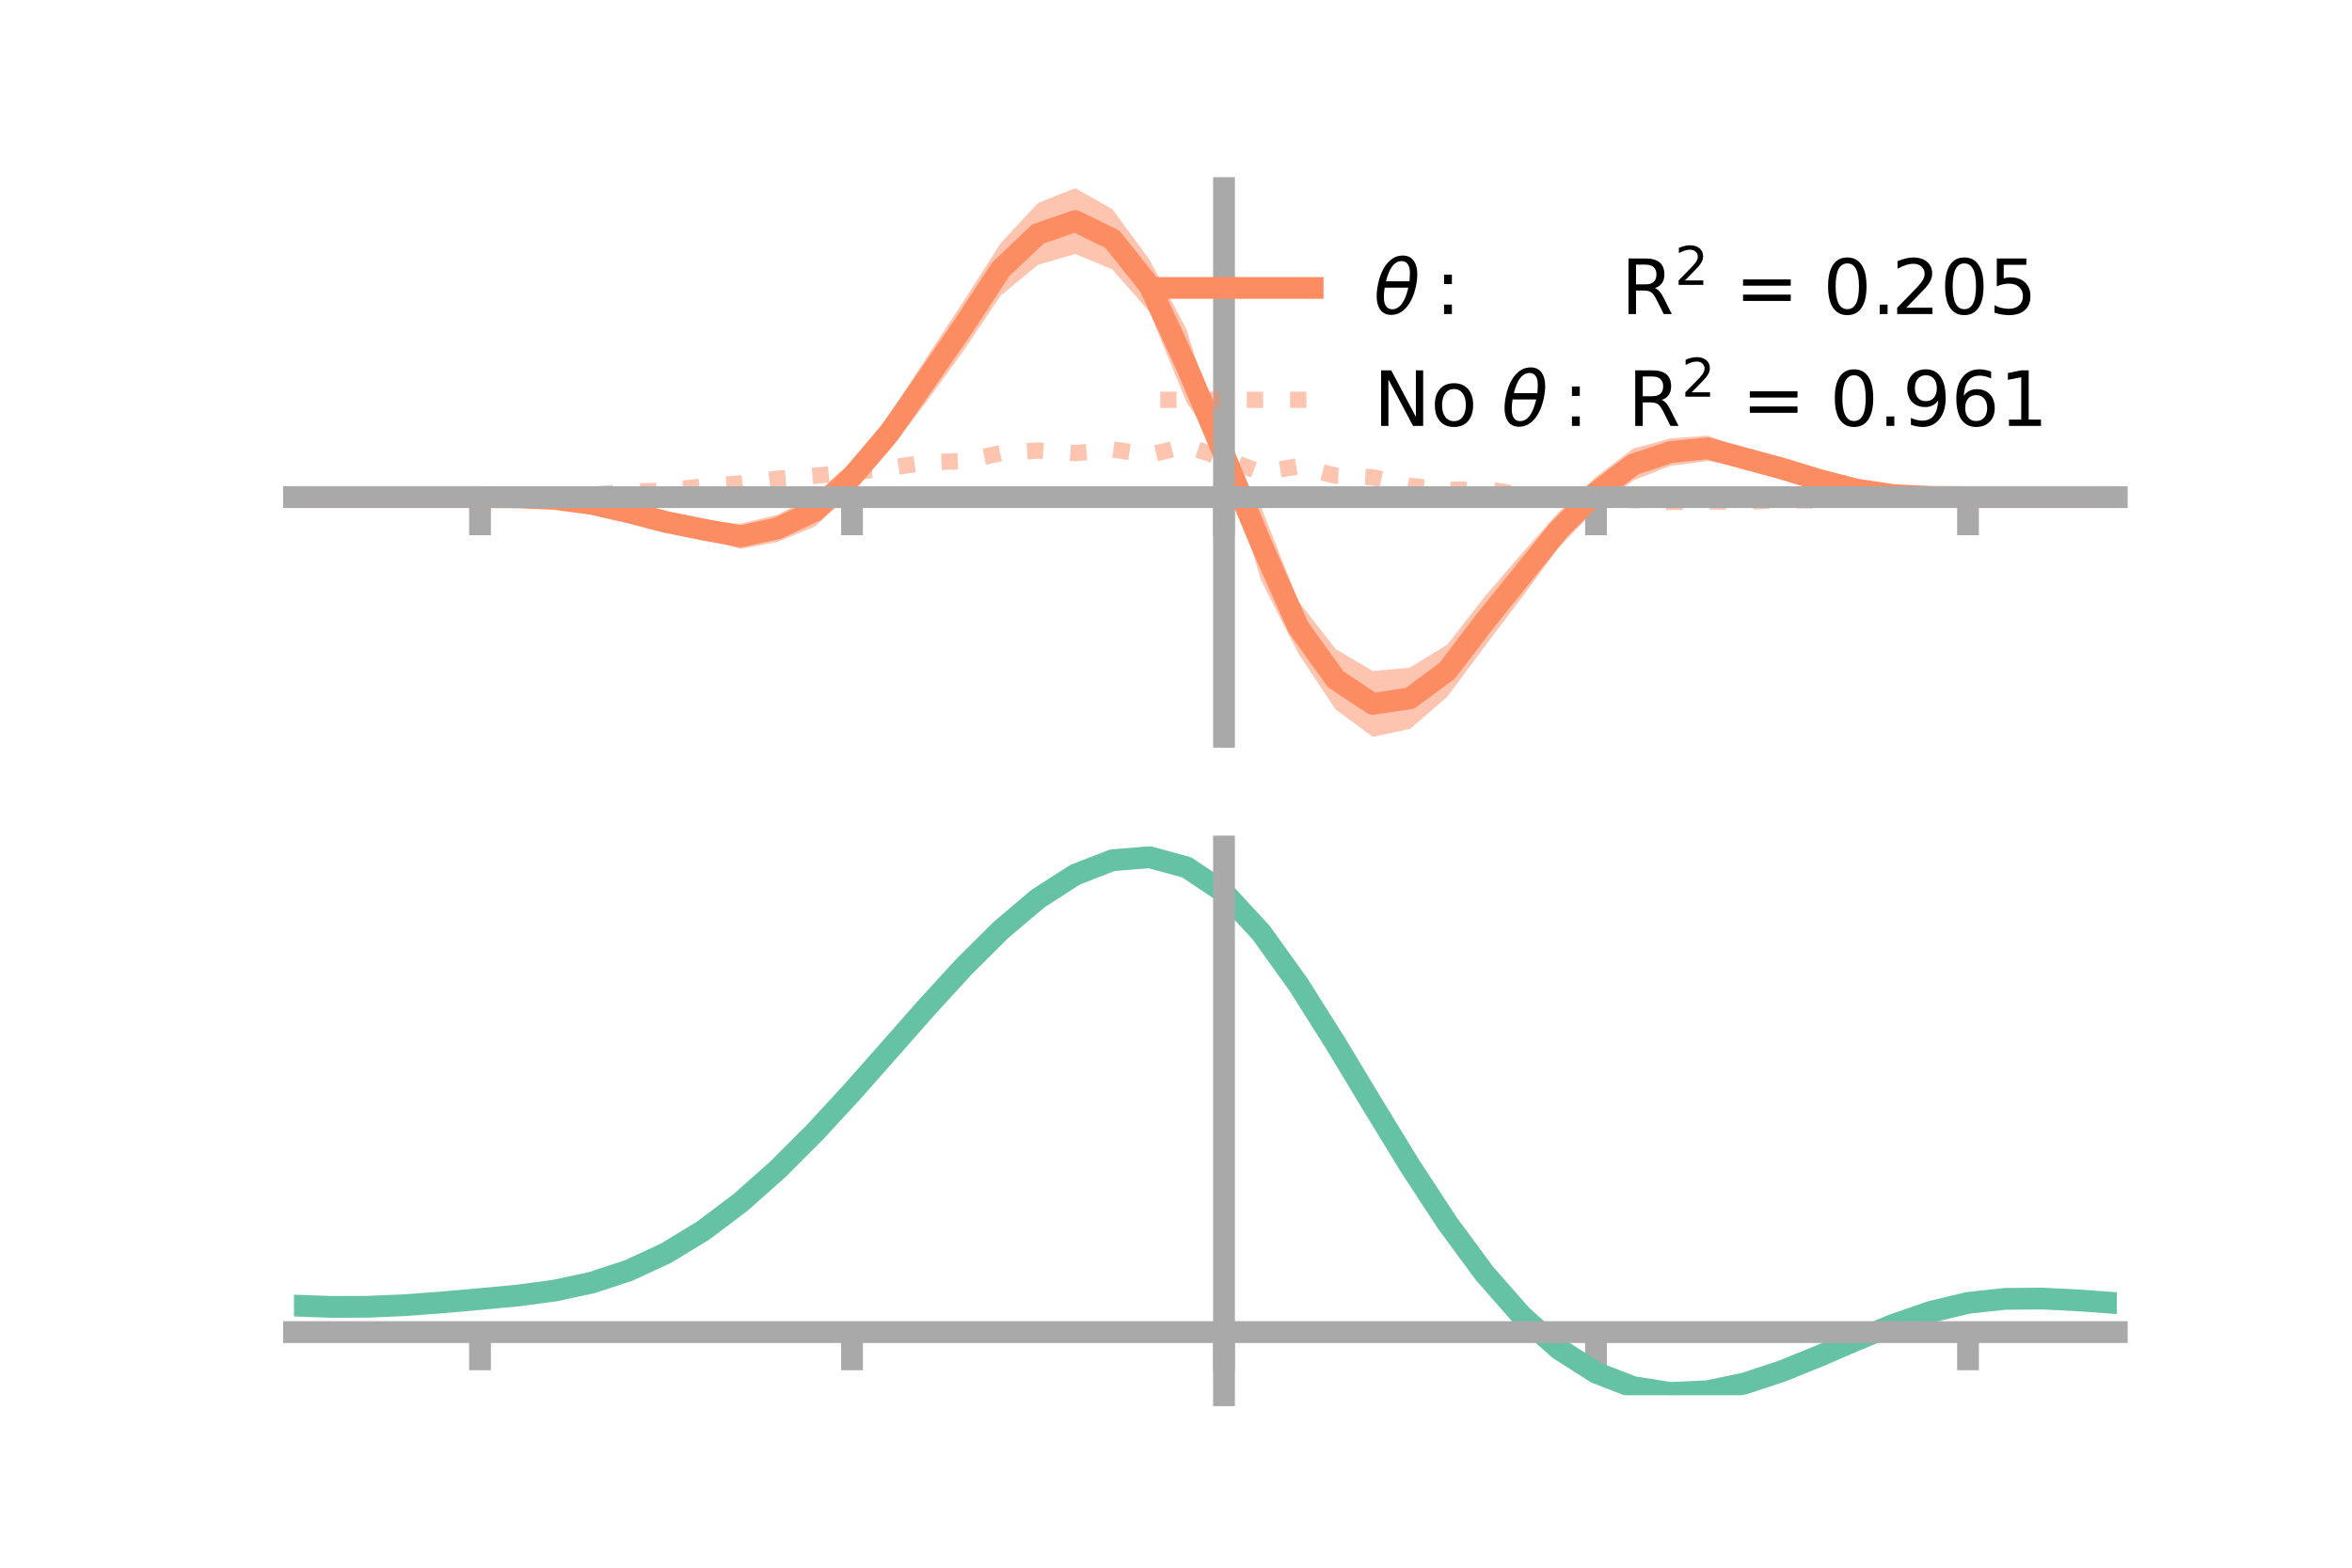 <?xml version="1.0" encoding="utf-8" standalone="no"?>
<!DOCTYPE svg PUBLIC "-//W3C//DTD SVG 1.1//EN"
  "http://www.w3.org/Graphics/SVG/1.1/DTD/svg11.dtd">
<!-- Created with matplotlib (https://matplotlib.org/) -->
<svg height="144pt" version="1.1" viewBox="0 0 216 144" width="216pt" xmlns="http://www.w3.org/2000/svg" xmlns:xlink="http://www.w3.org/1999/xlink">
 <defs>
  <style type="text/css">*{stroke-linecap:butt;stroke-linejoin:round;}</style>
 </defs>
 <g id="figure_1">
  <g id="patch_1">
   <path d="M 0 144 
L 216 144 
L 216 0 
L 0 0 
z
" style="fill:none;"/>
  </g>
  <g id="axes_1">
   <g id="patch_2">
    <path d="M 27 67.68 
L 194.4 67.68 
L 194.4 17.28 
L 27 17.28 
z
" style="fill:none;"/>
   </g>
   <g id="PolyCollection_1">
    <path clip-path="url(#pa112ff1513)" d="M 27 45.664 
L 27 45.664 
L 30.416 45.664 
L 33.833 45.664 
L 37.249 45.664 
L 40.665 45.664 
L 44.082 45.664 
L 47.498 45.613 
L 50.914 45.662 
L 54.331 46.008 
L 57.747 46.598 
L 61.163 47.371 
L 64.58 47.844 
L 67.996 48.105 
L 71.412 47.283 
L 74.829 45.484 
L 78.245 42.315 
L 81.661 38.153 
L 85.078 32.857 
L 88.494 27.665 
L 91.91 22.322 
L 95.327 18.65 
L 98.743 17.28 
L 102.159 19.21 
L 105.576 23.874 
L 108.992 30.294 
L 112.408 41.658 
L 115.824 46.611 
L 119.241 55.22 
L 122.657 59.612 
L 126.073 61.64 
L 129.49 61.322 
L 132.906 59.221 
L 136.322 54.835 
L 139.739 50.85 
L 143.155 47.039 
L 146.571 43.797 
L 149.988 41.204 
L 153.404 40.273 
L 156.82 40.011 
L 160.237 41.313 
L 163.653 42.463 
L 167.069 43.62 
L 170.486 44.697 
L 173.902 45.316 
L 177.318 45.579 
L 180.735 45.664 
L 184.151 45.664 
L 187.567 45.664 
L 190.984 45.664 
L 194.4 45.664 
L 194.4 45.664 
L 194.4 45.664 
L 190.984 45.664 
L 187.567 45.664 
L 184.151 45.664 
L 180.735 45.664 
L 177.318 45.713 
L 173.902 45.644 
L 170.486 45.247 
L 167.069 44.555 
L 163.653 43.618 
L 160.237 42.917 
L 156.82 42.348 
L 153.404 42.789 
L 149.988 44.135 
L 146.571 46.732 
L 143.155 50.284 
L 139.739 54.924 
L 136.322 59.417 
L 132.906 64.007 
L 129.49 66.957 
L 126.073 67.68 
L 122.657 65.168 
L 119.241 60.041 
L 115.824 53.335 
L 112.408 41.823 
L 108.992 37.008 
L 105.576 28.668 
L 102.159 24.751 
L 98.743 23.327 
L 95.327 24.327 
L 91.91 27.14 
L 88.494 32.209 
L 85.078 36.919 
L 81.661 41.412 
L 78.245 45.265 
L 74.829 48.369 
L 71.412 49.775 
L 67.996 50.427 
L 64.58 49.432 
L 61.163 48.519 
L 57.747 47.517 
L 54.331 46.551 
L 50.914 45.988 
L 47.498 45.745 
L 44.082 45.664 
L 40.665 45.664 
L 37.249 45.664 
L 33.833 45.664 
L 30.416 45.664 
L 27 45.664 
z
" style="fill:#fc8d62;fill-opacity:0.5;"/>
   </g>
   <g id="matplotlib.axis_1">
    <g id="xtick_1">
     <g id="line2d_1">
      <defs>
       <path d="M 0 0 
L 0 3.5 
" id="m2abd671ab0" style="stroke:#a9a9a9;stroke-width:2;"/>
      </defs>
      <g>
       <use style="fill:#a9a9a9;stroke:#a9a9a9;stroke-width:2;" x="44.082" xlink:href="#m2abd671ab0" y="45.664"/>
      </g>
     </g>
    </g>
    <g id="xtick_2">
     <g id="line2d_2">
      <g>
       <use style="fill:#a9a9a9;stroke:#a9a9a9;stroke-width:2;" x="78.245" xlink:href="#m2abd671ab0" y="45.664"/>
      </g>
     </g>
    </g>
    <g id="xtick_3">
     <g id="line2d_3">
      <g>
       <use style="fill:#a9a9a9;stroke:#a9a9a9;stroke-width:2;" x="112.408" xlink:href="#m2abd671ab0" y="45.664"/>
      </g>
     </g>
    </g>
    <g id="xtick_4">
     <g id="line2d_4">
      <g>
       <use style="fill:#a9a9a9;stroke:#a9a9a9;stroke-width:2;" x="146.571" xlink:href="#m2abd671ab0" y="45.664"/>
      </g>
     </g>
    </g>
    <g id="xtick_5">
     <g id="line2d_5">
      <g>
       <use style="fill:#a9a9a9;stroke:#a9a9a9;stroke-width:2;" x="180.735" xlink:href="#m2abd671ab0" y="45.664"/>
      </g>
     </g>
    </g>
   </g>
   <g id="matplotlib.axis_2"/>
   <g id="line2d_6">
    <path clip-path="url(#pa112ff1513)" d="M 27 45.664 
L 30.416 45.664 
L 33.833 45.664 
L 37.249 45.664 
L 40.665 45.664 
L 44.082 45.664 
L 47.498 45.679 
L 50.914 45.825 
L 54.331 46.279 
L 57.747 47.058 
L 61.163 47.945 
L 64.58 48.638 
L 67.996 49.266 
L 71.412 48.529 
L 74.829 46.927 
L 78.245 43.79 
L 81.661 39.782 
L 85.078 34.888 
L 88.494 29.937 
L 91.91 24.731 
L 95.327 21.489 
L 98.743 20.304 
L 102.159 21.98 
L 105.576 26.271 
L 108.992 33.651 
L 112.408 41.741 
L 115.824 49.973 
L 119.241 57.63 
L 122.657 62.39 
L 126.073 64.66 
L 129.49 64.14 
L 132.906 61.614 
L 136.322 57.126 
L 139.739 52.887 
L 143.155 48.661 
L 146.571 45.264 
L 149.988 42.669 
L 153.404 41.531 
L 156.82 41.179 
L 160.237 42.115 
L 163.653 43.041 
L 167.069 44.087 
L 170.486 44.972 
L 173.902 45.48 
L 177.318 45.646 
L 180.735 45.664 
L 184.151 45.664 
L 187.567 45.664 
L 190.984 45.664 
L 194.4 45.664 
" style="fill:none;stroke:#fc8d62;stroke-linecap:square;stroke-width:2;"/>
   </g>
   <g id="line2d_7">
    <path clip-path="url(#pa112ff1513)" d="M 27 45.664 
L 30.416 45.664 
L 33.833 45.664 
L 37.249 45.664 
L 40.665 45.664 
L 44.082 45.664 
L 47.498 45.648 
L 50.914 45.599 
L 54.331 45.455 
L 57.747 45.169 
L 61.163 45.072 
L 64.58 44.671 
L 67.996 44.413 
L 71.412 43.977 
L 74.829 43.691 
L 78.245 43.381 
L 81.661 42.986 
L 85.078 42.477 
L 88.494 42.355 
L 91.91 41.626 
L 95.327 41.384 
L 98.743 41.625 
L 102.159 41.284 
L 105.576 41.78 
L 108.992 40.962 
L 112.408 42.12 
L 115.824 43.401 
L 119.241 42.831 
L 122.657 43.695 
L 126.073 43.837 
L 129.49 44.629 
L 132.906 45.003 
L 136.322 44.912 
L 139.739 45.434 
L 143.155 45.541 
L 146.571 45.729 
L 149.988 45.941 
L 153.404 46.109 
L 156.82 46.053 
L 160.237 46.097 
L 163.653 45.922 
L 167.069 45.988 
L 170.486 45.799 
L 173.902 45.708 
L 177.318 45.677 
L 180.735 45.664 
L 184.151 45.664 
L 187.567 45.664 
L 190.984 45.664 
L 194.4 45.664 
" style="fill:none;stroke:#fc8d62;stroke-dasharray:1.5,2.475;stroke-dashoffset:0;stroke-opacity:0.5;stroke-width:1.5;"/>
   </g>
   <g id="patch_3">
    <path d="M 112.408 67.68 
L 112.408 17.28 
" style="fill:none;stroke:#a9a9a9;stroke-linecap:square;stroke-linejoin:miter;stroke-width:2;"/>
   </g>
   <g id="patch_4">
    <path d="M 194.4 67.68 
L 194.4 17.28 
" style="fill:none;"/>
   </g>
   <g id="patch_5">
    <path d="M 27 45.664 
L 194.4 45.664 
" style="fill:none;stroke:#a9a9a9;stroke-linecap:square;stroke-linejoin:miter;stroke-width:2;"/>
   </g>
   <g id="patch_6">
    <path d="M 27 17.28 
L 194.4 17.28 
" style="fill:none;"/>
   </g>
   <g id="legend_1">
    <g id="line2d_8">
     <path d="M 106.55 26.449 
L 120.55 26.449 
" style="fill:none;stroke:#fc8d62;stroke-linecap:square;stroke-width:2;"/>
    </g>
    <g id="line2d_9"/>
    <g id="text_1">
     <!-- $\theta:$      R$^{2}$ = 0.205 -->
     <g transform="translate(126.15 28.899)scale(0.07 -0.07)">
      <defs>
       <path d="M 45.516 34.672 
L 14.453 34.672 
Q 12.359 20.062 14.5 13.875 
Q 17.188 6.25 24.469 6.25 
Q 31.781 6.25 37.359 13.922 
Q 42.234 20.656 45.516 34.672 
z
M 47.016 42.969 
Q 48.344 56.844 46.625 61.719 
Q 43.953 69.438 36.766 69.438 
Q 29.297 69.438 23.828 61.812 
Q 19.531 55.672 16.156 42.969 
z
M 38.188 76.766 
Q 49.906 76.766 54.594 66.406 
Q 59.281 56.109 55.719 37.844 
Q 52.203 19.625 43.453 9.281 
Q 34.766 -1.125 23.047 -1.125 
Q 11.281 -1.125 6.641 9.281 
Q 2 19.625 5.516 37.844 
Q 9.078 56.109 17.719 66.406 
Q 26.422 76.766 38.188 76.766 
z
" id="DejaVuSans-Oblique-952"/>
       <path d="M 11.719 12.406 
L 22.016 12.406 
L 22.016 0 
L 11.719 0 
z
M 11.719 51.703 
L 22.016 51.703 
L 22.016 39.312 
L 11.719 39.312 
z
" id="DejaVuSans-58"/>
       <path id="DejaVuSans-32"/>
       <path d="M 44.391 34.188 
Q 47.562 33.109 50.562 29.594 
Q 53.562 26.078 56.594 19.922 
L 66.609 0 
L 56 0 
L 46.688 18.703 
Q 43.062 26.031 39.672 28.422 
Q 36.281 30.812 30.422 30.812 
L 19.672 30.812 
L 19.672 0 
L 9.812 0 
L 9.812 72.906 
L 32.078 72.906 
Q 44.578 72.906 50.734 67.672 
Q 56.891 62.453 56.891 51.906 
Q 56.891 45.016 53.688 40.469 
Q 50.484 35.938 44.391 34.188 
z
M 19.672 64.797 
L 19.672 38.922 
L 32.078 38.922 
Q 39.203 38.922 42.844 42.219 
Q 46.484 45.516 46.484 51.906 
Q 46.484 58.297 42.844 61.547 
Q 39.203 64.797 32.078 64.797 
z
" id="DejaVuSans-82"/>
       <path d="M 19.188 8.297 
L 53.609 8.297 
L 53.609 0 
L 7.328 0 
L 7.328 8.297 
Q 12.938 14.109 22.625 23.891 
Q 32.328 33.688 34.812 36.531 
Q 39.547 41.844 41.422 45.531 
Q 43.312 49.219 43.312 52.781 
Q 43.312 58.594 39.234 62.25 
Q 35.156 65.922 28.609 65.922 
Q 23.969 65.922 18.812 64.312 
Q 13.672 62.703 7.812 59.422 
L 7.812 69.391 
Q 13.766 71.781 18.938 73 
Q 24.125 74.219 28.422 74.219 
Q 39.75 74.219 46.484 68.547 
Q 53.219 62.891 53.219 53.422 
Q 53.219 48.922 51.531 44.891 
Q 49.859 40.875 45.406 35.406 
Q 44.188 33.984 37.641 27.219 
Q 31.109 20.453 19.188 8.297 
z
" id="DejaVuSans-50"/>
       <path d="M 10.594 45.406 
L 73.188 45.406 
L 73.188 37.203 
L 10.594 37.203 
z
M 10.594 25.484 
L 73.188 25.484 
L 73.188 17.188 
L 10.594 17.188 
z
" id="DejaVuSans-61"/>
       <path d="M 31.781 66.406 
Q 24.172 66.406 20.328 58.906 
Q 16.5 51.422 16.5 36.375 
Q 16.5 21.391 20.328 13.891 
Q 24.172 6.391 31.781 6.391 
Q 39.453 6.391 43.281 13.891 
Q 47.125 21.391 47.125 36.375 
Q 47.125 51.422 43.281 58.906 
Q 39.453 66.406 31.781 66.406 
z
M 31.781 74.219 
Q 44.047 74.219 50.516 64.516 
Q 56.984 54.828 56.984 36.375 
Q 56.984 17.969 50.516 8.266 
Q 44.047 -1.422 31.781 -1.422 
Q 19.531 -1.422 13.062 8.266 
Q 6.594 17.969 6.594 36.375 
Q 6.594 54.828 13.062 64.516 
Q 19.531 74.219 31.781 74.219 
z
" id="DejaVuSans-48"/>
       <path d="M 10.688 12.406 
L 21 12.406 
L 21 0 
L 10.688 0 
z
" id="DejaVuSans-46"/>
       <path d="M 10.797 72.906 
L 49.516 72.906 
L 49.516 64.594 
L 19.828 64.594 
L 19.828 46.734 
Q 21.969 47.469 24.109 47.828 
Q 26.266 48.188 28.422 48.188 
Q 40.625 48.188 47.75 41.5 
Q 54.891 34.812 54.891 23.391 
Q 54.891 11.625 47.562 5.094 
Q 40.234 -1.422 26.906 -1.422 
Q 22.312 -1.422 17.547 -0.641 
Q 12.797 0.141 7.719 1.703 
L 7.719 11.625 
Q 12.109 9.234 16.797 8.062 
Q 21.484 6.891 26.703 6.891 
Q 35.156 6.891 40.078 11.328 
Q 45.016 15.766 45.016 23.391 
Q 45.016 31 40.078 35.438 
Q 35.156 39.891 26.703 39.891 
Q 22.75 39.891 18.812 39.016 
Q 14.891 38.141 10.797 36.281 
z
" id="DejaVuSans-53"/>
      </defs>
      <use transform="translate(0 0.766)" xlink:href="#DejaVuSans-Oblique-952"/>
      <use transform="translate(80.664 0.766)" xlink:href="#DejaVuSans-58"/>
      <use transform="translate(133.838 0.766)" xlink:href="#DejaVuSans-32"/>
      <use transform="translate(165.625 0.766)" xlink:href="#DejaVuSans-32"/>
      <use transform="translate(197.412 0.766)" xlink:href="#DejaVuSans-32"/>
      <use transform="translate(229.199 0.766)" xlink:href="#DejaVuSans-32"/>
      <use transform="translate(260.986 0.766)" xlink:href="#DejaVuSans-32"/>
      <use transform="translate(292.773 0.766)" xlink:href="#DejaVuSans-32"/>
      <use transform="translate(324.561 0.766)" xlink:href="#DejaVuSans-82"/>
      <use transform="translate(395 39.047)scale(0.7)" xlink:href="#DejaVuSans-50"/>
      <use transform="translate(442.271 0.766)" xlink:href="#DejaVuSans-32"/>
      <use transform="translate(474.058 0.766)" xlink:href="#DejaVuSans-61"/>
      <use transform="translate(557.847 0.766)" xlink:href="#DejaVuSans-32"/>
      <use transform="translate(589.634 0.766)" xlink:href="#DejaVuSans-48"/>
      <use transform="translate(653.257 0.766)" xlink:href="#DejaVuSans-46"/>
      <use transform="translate(679.544 0.766)" xlink:href="#DejaVuSans-50"/>
      <use transform="translate(743.167 0.766)" xlink:href="#DejaVuSans-48"/>
      <use transform="translate(806.79 0.766)" xlink:href="#DejaVuSans-53"/>
     </g>
    </g>
    <g id="line2d_10">
     <path d="M 106.55 36.724 
L 120.55 36.724 
" style="fill:none;stroke:#fc8d62;stroke-dasharray:1.5,2.475;stroke-dashoffset:0;stroke-opacity:0.5;stroke-width:1.5;"/>
    </g>
    <g id="line2d_11"/>
    <g id="text_2">
     <!-- No $\theta:$ R$^{2}$ = 0.961 -->
     <g transform="translate(126.15 39.174)scale(0.07 -0.07)">
      <defs>
       <path d="M 9.812 72.906 
L 23.094 72.906 
L 55.422 11.922 
L 55.422 72.906 
L 64.984 72.906 
L 64.984 0 
L 51.703 0 
L 19.391 60.984 
L 19.391 0 
L 9.812 0 
z
" id="DejaVuSans-78"/>
       <path d="M 30.609 48.391 
Q 23.391 48.391 19.188 42.75 
Q 14.984 37.109 14.984 27.297 
Q 14.984 17.484 19.156 11.844 
Q 23.344 6.203 30.609 6.203 
Q 37.797 6.203 41.984 11.859 
Q 46.188 17.531 46.188 27.297 
Q 46.188 37.016 41.984 42.703 
Q 37.797 48.391 30.609 48.391 
z
M 30.609 56 
Q 42.328 56 49.016 48.375 
Q 55.719 40.766 55.719 27.297 
Q 55.719 13.875 49.016 6.219 
Q 42.328 -1.422 30.609 -1.422 
Q 18.844 -1.422 12.172 6.219 
Q 5.516 13.875 5.516 27.297 
Q 5.516 40.766 12.172 48.375 
Q 18.844 56 30.609 56 
z
" id="DejaVuSans-111"/>
       <path d="M 10.984 1.516 
L 10.984 10.5 
Q 14.703 8.734 18.5 7.812 
Q 22.312 6.891 25.984 6.891 
Q 35.75 6.891 40.891 13.453 
Q 46.047 20.016 46.781 33.406 
Q 43.953 29.203 39.594 26.953 
Q 35.25 24.703 29.984 24.703 
Q 19.047 24.703 12.672 31.312 
Q 6.297 37.938 6.297 49.422 
Q 6.297 60.641 12.938 67.422 
Q 19.578 74.219 30.609 74.219 
Q 43.266 74.219 49.922 64.516 
Q 56.594 54.828 56.594 36.375 
Q 56.594 19.141 48.406 8.859 
Q 40.234 -1.422 26.422 -1.422 
Q 22.703 -1.422 18.891 -0.688 
Q 15.094 0.047 10.984 1.516 
z
M 30.609 32.422 
Q 37.25 32.422 41.125 36.953 
Q 45.016 41.5 45.016 49.422 
Q 45.016 57.281 41.125 61.844 
Q 37.25 66.406 30.609 66.406 
Q 23.969 66.406 20.094 61.844 
Q 16.219 57.281 16.219 49.422 
Q 16.219 41.5 20.094 36.953 
Q 23.969 32.422 30.609 32.422 
z
" id="DejaVuSans-57"/>
       <path d="M 33.016 40.375 
Q 26.375 40.375 22.484 35.828 
Q 18.609 31.297 18.609 23.391 
Q 18.609 15.531 22.484 10.953 
Q 26.375 6.391 33.016 6.391 
Q 39.656 6.391 43.531 10.953 
Q 47.406 15.531 47.406 23.391 
Q 47.406 31.297 43.531 35.828 
Q 39.656 40.375 33.016 40.375 
z
M 52.594 71.297 
L 52.594 62.312 
Q 48.875 64.062 45.094 64.984 
Q 41.312 65.922 37.594 65.922 
Q 27.828 65.922 22.672 59.328 
Q 17.531 52.734 16.797 39.406 
Q 19.672 43.656 24.016 45.922 
Q 28.375 48.188 33.594 48.188 
Q 44.578 48.188 50.953 41.516 
Q 57.328 34.859 57.328 23.391 
Q 57.328 12.156 50.688 5.359 
Q 44.047 -1.422 33.016 -1.422 
Q 20.359 -1.422 13.672 8.266 
Q 6.984 17.969 6.984 36.375 
Q 6.984 53.656 15.188 63.938 
Q 23.391 74.219 37.203 74.219 
Q 40.922 74.219 44.703 73.484 
Q 48.484 72.75 52.594 71.297 
z
" id="DejaVuSans-54"/>
       <path d="M 12.406 8.297 
L 28.516 8.297 
L 28.516 63.922 
L 10.984 60.406 
L 10.984 69.391 
L 28.422 72.906 
L 38.281 72.906 
L 38.281 8.297 
L 54.391 8.297 
L 54.391 0 
L 12.406 0 
z
" id="DejaVuSans-49"/>
      </defs>
      <use transform="translate(0 0.766)" xlink:href="#DejaVuSans-78"/>
      <use transform="translate(74.805 0.766)" xlink:href="#DejaVuSans-111"/>
      <use transform="translate(135.986 0.766)" xlink:href="#DejaVuSans-32"/>
      <use transform="translate(167.773 0.766)" xlink:href="#DejaVuSans-Oblique-952"/>
      <use transform="translate(248.438 0.766)" xlink:href="#DejaVuSans-58"/>
      <use transform="translate(301.611 0.766)" xlink:href="#DejaVuSans-32"/>
      <use transform="translate(333.398 0.766)" xlink:href="#DejaVuSans-82"/>
      <use transform="translate(403.838 39.047)scale(0.7)" xlink:href="#DejaVuSans-50"/>
      <use transform="translate(451.108 0.766)" xlink:href="#DejaVuSans-32"/>
      <use transform="translate(482.896 0.766)" xlink:href="#DejaVuSans-61"/>
      <use transform="translate(566.685 0.766)" xlink:href="#DejaVuSans-32"/>
      <use transform="translate(598.472 0.766)" xlink:href="#DejaVuSans-48"/>
      <use transform="translate(662.095 0.766)" xlink:href="#DejaVuSans-46"/>
      <use transform="translate(693.882 0.766)" xlink:href="#DejaVuSans-57"/>
      <use transform="translate(757.505 0.766)" xlink:href="#DejaVuSans-54"/>
      <use transform="translate(821.128 0.766)" xlink:href="#DejaVuSans-49"/>
     </g>
    </g>
   </g>
  </g>
  <g id="axes_2">
   <g id="patch_7">
    <path d="M 27 128.16 
L 194.4 128.16 
L 194.4 77.76 
L 27 77.76 
z
" style="fill:none;"/>
   </g>
   <g id="PolyCollection_2">
    <path clip-path="url(#pb7a62d6329)" d="M 27 119.969 
L 27 119.874 
L 30.416 120.004 
L 33.833 119.991 
L 37.249 119.834 
L 40.665 119.566 
L 44.082 119.249 
L 47.498 118.923 
L 50.914 118.46 
L 54.331 117.715 
L 57.747 116.576 
L 61.163 114.965 
L 64.58 112.845 
L 67.996 110.214 
L 71.412 107.113 
L 74.829 103.613 
L 78.245 99.819 
L 81.661 95.859 
L 85.078 91.887 
L 88.494 88.071 
L 91.91 84.592 
L 95.327 81.637 
L 98.743 79.392 
L 102.159 78.042 
L 105.576 77.76 
L 108.992 78.711 
L 112.408 81.038 
L 115.824 84.8 
L 119.241 89.637 
L 122.657 95.131 
L 126.073 100.89 
L 129.49 106.568 
L 132.906 111.879 
L 136.322 116.593 
L 139.739 120.55 
L 143.155 123.649 
L 146.571 125.856 
L 149.988 127.194 
L 153.404 127.734 
L 156.82 127.585 
L 160.237 126.88 
L 163.653 125.769 
L 167.069 124.409 
L 170.486 122.96 
L 173.902 121.577 
L 177.318 120.406 
L 180.735 119.59 
L 184.151 119.222 
L 187.567 119.202 
L 190.984 119.384 
L 194.4 119.643 
L 194.4 119.76 
L 194.4 119.76 
L 190.984 119.524 
L 187.567 119.358 
L 184.151 119.389 
L 180.735 119.761 
L 177.318 120.587 
L 173.902 121.785 
L 170.486 123.212 
L 167.069 124.711 
L 163.653 126.117 
L 160.237 127.265 
L 156.82 127.996 
L 153.404 128.16 
L 149.988 127.633 
L 146.571 126.319 
L 143.155 124.164 
L 139.739 121.153 
L 136.322 117.324 
L 132.906 112.766 
L 129.49 107.631 
L 126.073 102.136 
L 122.657 96.559 
L 119.241 91.234 
L 115.824 86.542 
L 112.408 82.893 
L 108.992 80.641 
L 105.576 79.723 
L 102.159 79.993 
L 98.743 81.291 
L 95.327 83.443 
L 91.91 86.272 
L 88.494 89.597 
L 85.078 93.239 
L 81.661 97.025 
L 78.245 100.797 
L 74.829 104.411 
L 71.412 107.745 
L 67.996 110.704 
L 64.58 113.221 
L 61.163 115.259 
L 57.747 116.816 
L 54.331 117.922 
L 50.914 118.645 
L 47.498 119.089 
L 44.082 119.396 
L 40.665 119.69 
L 37.249 119.934 
L 33.833 120.074 
L 30.416 120.085 
L 27 119.969 
z
" style="fill:#66c2a5;fill-opacity:0.5;"/>
   </g>
   <g id="matplotlib.axis_3">
    <g id="xtick_6">
     <g id="line2d_12">
      <g>
       <use style="fill:#a9a9a9;stroke:#a9a9a9;stroke-width:2;" x="44.082" xlink:href="#m2abd671ab0" y="122.36"/>
      </g>
     </g>
    </g>
    <g id="xtick_7">
     <g id="line2d_13">
      <g>
       <use style="fill:#a9a9a9;stroke:#a9a9a9;stroke-width:2;" x="78.245" xlink:href="#m2abd671ab0" y="122.36"/>
      </g>
     </g>
    </g>
    <g id="xtick_8">
     <g id="line2d_14">
      <g>
       <use style="fill:#a9a9a9;stroke:#a9a9a9;stroke-width:2;" x="112.408" xlink:href="#m2abd671ab0" y="122.36"/>
      </g>
     </g>
    </g>
    <g id="xtick_9">
     <g id="line2d_15">
      <g>
       <use style="fill:#a9a9a9;stroke:#a9a9a9;stroke-width:2;" x="146.571" xlink:href="#m2abd671ab0" y="122.36"/>
      </g>
     </g>
    </g>
    <g id="xtick_10">
     <g id="line2d_16">
      <g>
       <use style="fill:#a9a9a9;stroke:#a9a9a9;stroke-width:2;" x="180.735" xlink:href="#m2abd671ab0" y="122.36"/>
      </g>
     </g>
    </g>
   </g>
   <g id="matplotlib.axis_4"/>
   <g id="line2d_17">
    <path clip-path="url(#pb7a62d6329)" d="M 27 119.922 
L 30.416 120.044 
L 33.833 120.033 
L 37.249 119.884 
L 40.665 119.628 
L 44.082 119.323 
L 47.498 119.006 
L 50.914 118.552 
L 54.331 117.819 
L 57.747 116.696 
L 61.163 115.112 
L 64.58 113.033 
L 67.996 110.459 
L 71.412 107.429 
L 74.829 104.012 
L 78.245 100.308 
L 81.661 96.442 
L 85.078 92.563 
L 88.494 88.834 
L 91.91 85.432 
L 95.327 82.54 
L 98.743 80.341 
L 102.159 79.017 
L 105.576 78.741 
L 108.992 79.676 
L 112.408 81.966 
L 115.824 85.671 
L 119.241 90.435 
L 122.657 95.845 
L 126.073 101.513 
L 129.49 107.1 
L 132.906 112.322 
L 136.322 116.959 
L 139.739 120.852 
L 143.155 123.906 
L 146.571 126.088 
L 149.988 127.413 
L 153.404 127.947 
L 156.82 127.79 
L 160.237 127.073 
L 163.653 125.943 
L 167.069 124.56 
L 170.486 123.086 
L 173.902 121.681 
L 177.318 120.497 
L 180.735 119.676 
L 184.151 119.306 
L 187.567 119.28 
L 190.984 119.454 
L 194.4 119.702 
" style="fill:none;stroke:#66c2a5;stroke-linecap:square;stroke-width:2;"/>
   </g>
   <g id="patch_8">
    <path d="M 112.408 128.16 
L 112.408 77.76 
" style="fill:none;stroke:#a9a9a9;stroke-linecap:square;stroke-linejoin:miter;stroke-width:2;"/>
   </g>
   <g id="patch_9">
    <path d="M 194.4 128.16 
L 194.4 77.76 
" style="fill:none;"/>
   </g>
   <g id="patch_10">
    <path d="M 27 122.36 
L 194.4 122.36 
" style="fill:none;stroke:#a9a9a9;stroke-linecap:square;stroke-linejoin:miter;stroke-width:2;"/>
   </g>
   <g id="patch_11">
    <path d="M 27 77.76 
L 194.4 77.76 
" style="fill:none;"/>
   </g>
  </g>
 </g>
 <defs>
  <clipPath id="pa112ff1513">
   <rect height="50.4" width="167.4" x="27" y="17.28"/>
  </clipPath>
  <clipPath id="pb7a62d6329">
   <rect height="50.4" width="167.4" x="27" y="77.76"/>
  </clipPath>
 </defs>
</svg>
